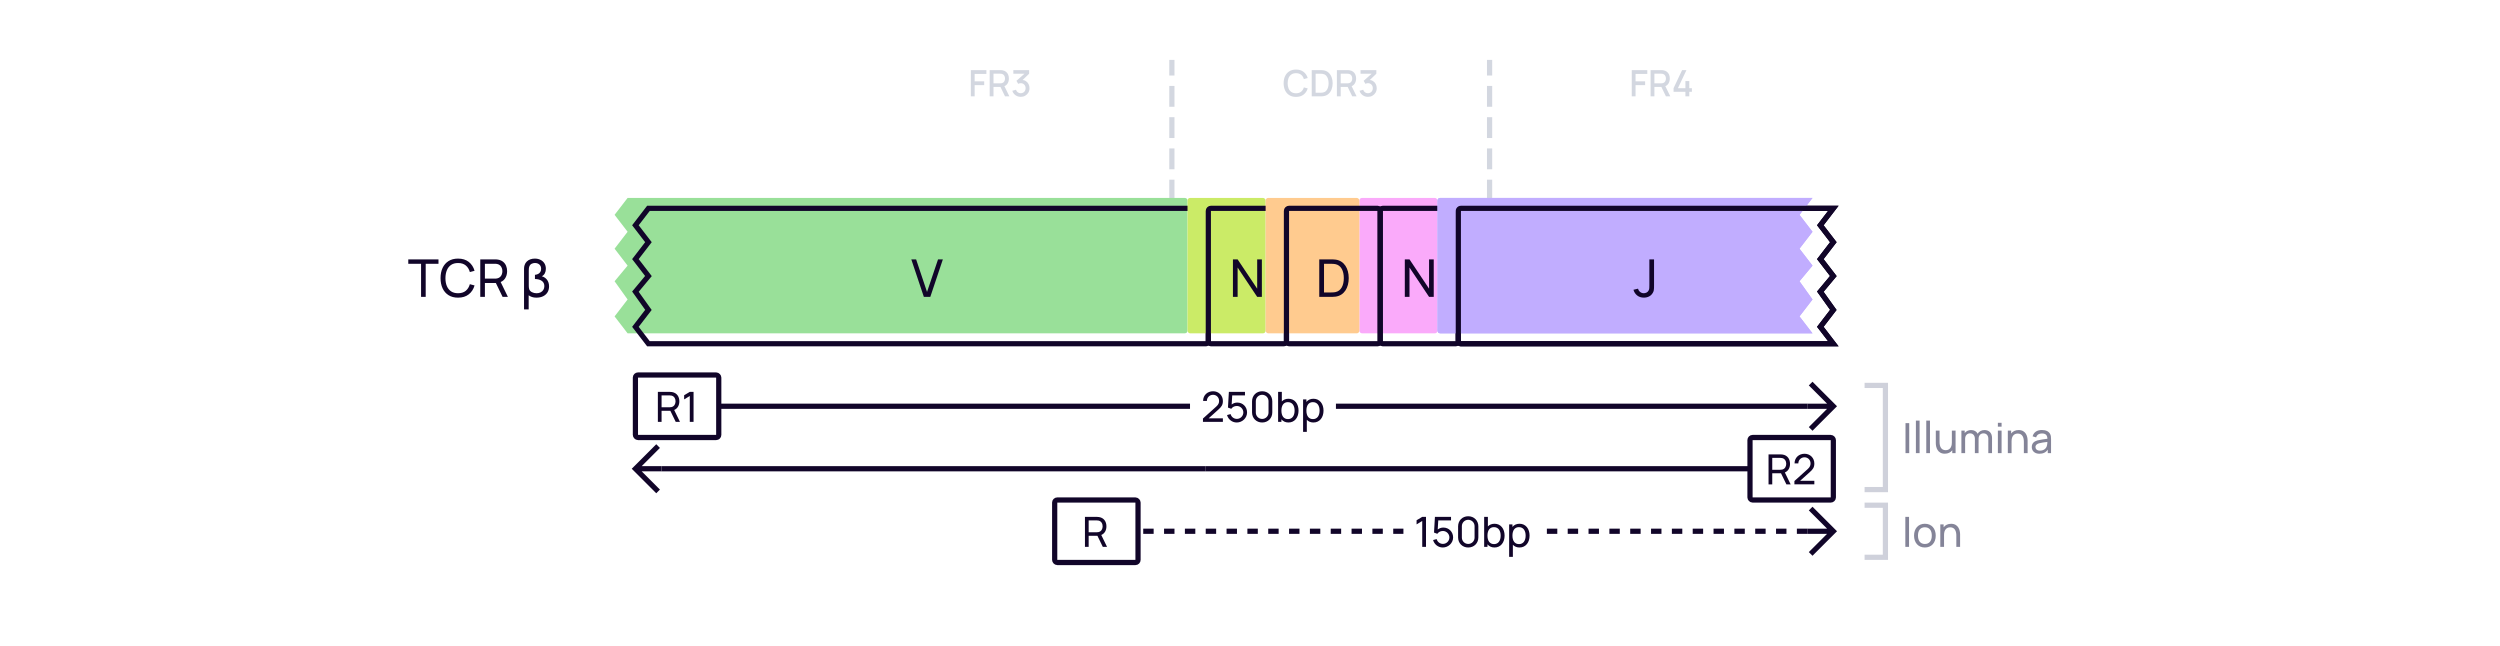 <svg width="960" height="248" viewBox="0 0 960 248" fill="none" xmlns="http://www.w3.org/2000/svg">
<rect width="960" height="248" fill="white"/>
<path d="M372.805 37V26.92H378.776V28.383H374.268V31.225H377.936V32.695H374.268V37H372.805ZM380.038 37V26.92H384.112C384.21 26.92 384.331 26.925 384.476 26.934C384.62 26.939 384.758 26.953 384.889 26.976C385.449 27.065 385.915 27.256 386.289 27.55C386.667 27.844 386.949 28.215 387.136 28.663C387.322 29.111 387.416 29.606 387.416 30.147C387.416 30.95 387.21 31.643 386.8 32.226C386.389 32.805 385.773 33.166 384.952 33.311L384.357 33.381H381.501V37H380.038ZM385.932 37L383.944 32.898L385.421 32.52L387.605 37H385.932ZM381.501 31.995H384.056C384.149 31.995 384.252 31.99 384.364 31.981C384.48 31.972 384.59 31.955 384.693 31.932C384.991 31.862 385.232 31.734 385.414 31.547C385.596 31.356 385.726 31.136 385.806 30.889C385.885 30.642 385.925 30.394 385.925 30.147C385.925 29.9 385.885 29.655 385.806 29.412C385.726 29.165 385.596 28.948 385.414 28.761C385.232 28.57 384.991 28.439 384.693 28.369C384.59 28.341 384.48 28.322 384.364 28.313C384.252 28.304 384.149 28.299 384.056 28.299H381.501V31.995ZM391.964 37.189C391.465 37.189 390.996 37.096 390.557 36.909C390.118 36.718 389.738 36.447 389.416 36.097C389.099 35.747 388.868 35.334 388.723 34.858L390.137 34.466C390.272 34.9 390.508 35.234 390.844 35.467C391.18 35.696 391.553 35.808 391.964 35.803C392.333 35.798 392.657 35.712 392.937 35.544C393.217 35.376 393.436 35.15 393.595 34.865C393.754 34.576 393.833 34.244 393.833 33.871C393.833 33.311 393.658 32.849 393.308 32.485C392.963 32.121 392.51 31.939 391.95 31.939C391.791 31.939 391.628 31.962 391.46 32.009C391.297 32.056 391.143 32.116 390.998 32.191L390.312 31.036L393.868 27.893L394.022 28.313H389.122V26.92H395.184V28.313L392.23 31.155L392.216 30.679C392.851 30.679 393.401 30.821 393.868 31.106C394.335 31.386 394.694 31.769 394.946 32.254C395.203 32.735 395.331 33.274 395.331 33.871C395.331 34.515 395.179 35.087 394.876 35.586C394.577 36.085 394.174 36.477 393.665 36.762C393.161 37.047 392.594 37.189 391.964 37.189Z" fill="#D3D7E0"/>
<path d="M497.682 37.21C496.674 37.21 495.815 36.991 495.106 36.552C494.397 36.109 493.853 35.493 493.475 34.704C493.102 33.915 492.915 33.001 492.915 31.96C492.915 30.919 493.102 30.005 493.475 29.216C493.853 28.427 494.397 27.814 495.106 27.375C495.815 26.932 496.674 26.71 497.682 26.71C498.844 26.71 499.805 27.004 500.566 27.592C501.331 28.18 501.863 28.971 502.162 29.965L500.678 30.364C500.482 29.659 500.132 29.106 499.628 28.705C499.129 28.304 498.48 28.103 497.682 28.103C496.968 28.103 496.373 28.264 495.897 28.586C495.421 28.908 495.062 29.358 494.819 29.937C494.581 30.516 494.462 31.19 494.462 31.96C494.457 32.73 494.574 33.404 494.812 33.983C495.055 34.562 495.414 35.012 495.89 35.334C496.371 35.656 496.968 35.817 497.682 35.817C498.48 35.817 499.129 35.616 499.628 35.215C500.132 34.809 500.482 34.256 500.678 33.556L502.162 33.955C501.863 34.949 501.331 35.74 500.566 36.328C499.805 36.916 498.844 37.21 497.682 37.21ZM503.702 37V26.92H506.859C506.952 26.92 507.125 26.922 507.377 26.927C507.633 26.932 507.878 26.95 508.112 26.983C508.9 27.081 509.563 27.363 510.1 27.83C510.641 28.297 511.049 28.889 511.325 29.608C511.6 30.322 511.738 31.106 511.738 31.96C511.738 32.819 511.6 33.607 511.325 34.326C511.049 35.04 510.641 35.63 510.1 36.097C509.563 36.559 508.9 36.839 508.112 36.937C507.878 36.97 507.633 36.988 507.377 36.993C507.125 36.998 506.952 37 506.859 37H503.702ZM505.2 35.607H506.859C507.017 35.607 507.206 35.602 507.426 35.593C507.645 35.584 507.839 35.565 508.007 35.537C508.52 35.439 508.935 35.217 509.253 34.872C509.575 34.522 509.81 34.093 509.96 33.584C510.109 33.075 510.184 32.534 510.184 31.96C510.184 31.367 510.107 30.819 509.953 30.315C509.799 29.806 509.561 29.382 509.239 29.041C508.921 28.696 508.511 28.476 508.007 28.383C507.839 28.35 507.643 28.332 507.419 28.327C507.199 28.318 507.013 28.313 506.859 28.313H505.2V35.607ZM513.368 37V26.92H517.442C517.54 26.92 517.661 26.925 517.806 26.934C517.95 26.939 518.088 26.953 518.219 26.976C518.779 27.065 519.245 27.256 519.619 27.55C519.997 27.844 520.279 28.215 520.466 28.663C520.652 29.111 520.746 29.606 520.746 30.147C520.746 30.95 520.54 31.643 520.13 32.226C519.719 32.805 519.103 33.166 518.282 33.311L517.687 33.381H514.831V37H513.368ZM519.262 37L517.274 32.898L518.751 32.52L520.935 37H519.262ZM514.831 31.995H517.386C517.479 31.995 517.582 31.99 517.694 31.981C517.81 31.972 517.92 31.955 518.023 31.932C518.321 31.862 518.562 31.734 518.744 31.547C518.926 31.356 519.056 31.136 519.136 30.889C519.215 30.642 519.255 30.394 519.255 30.147C519.255 29.9 519.215 29.655 519.136 29.412C519.056 29.165 518.926 28.948 518.744 28.761C518.562 28.57 518.321 28.439 518.023 28.369C517.92 28.341 517.81 28.322 517.694 28.313C517.582 28.304 517.479 28.299 517.386 28.299H514.831V31.995ZM525.294 37.189C524.795 37.189 524.326 37.096 523.887 36.909C523.448 36.718 523.068 36.447 522.746 36.097C522.429 35.747 522.198 35.334 522.053 34.858L523.467 34.466C523.602 34.9 523.838 35.234 524.174 35.467C524.51 35.696 524.883 35.808 525.294 35.803C525.663 35.798 525.987 35.712 526.267 35.544C526.547 35.376 526.766 35.15 526.925 34.865C527.084 34.576 527.163 34.244 527.163 33.871C527.163 33.311 526.988 32.849 526.638 32.485C526.293 32.121 525.84 31.939 525.28 31.939C525.121 31.939 524.958 31.962 524.79 32.009C524.627 32.056 524.473 32.116 524.328 32.191L523.642 31.036L527.198 27.893L527.352 28.313H522.452V26.92H528.514V28.313L525.56 31.155L525.546 30.679C526.181 30.679 526.731 30.821 527.198 31.106C527.665 31.386 528.024 31.769 528.276 32.254C528.533 32.735 528.661 33.274 528.661 33.871C528.661 34.515 528.509 35.087 528.206 35.586C527.907 36.085 527.504 36.477 526.995 36.762C526.491 37.047 525.924 37.189 525.294 37.189Z" fill="#D3D7E0"/>
<path d="M161.688 114V101.29H156.778V99.6H168.378V101.29H163.468V114H161.688ZM175.89 114.3C174.457 114.3 173.24 113.983 172.24 113.35C171.24 112.717 170.477 111.837 169.95 110.71C169.43 109.583 169.17 108.28 169.17 106.8C169.17 105.32 169.43 104.017 169.95 102.89C170.477 101.763 171.24 100.883 172.24 100.25C173.24 99.617 174.457 99.3 175.89 99.3C177.557 99.3 178.927 99.723 180 100.57C181.08 101.417 181.824 102.557 182.23 103.99L180.42 104.47C180.127 103.397 179.604 102.55 178.85 101.93C178.097 101.31 177.11 101 175.89 101C174.817 101 173.924 101.243 173.21 101.73C172.497 102.217 171.96 102.897 171.6 103.77C171.24 104.637 171.057 105.647 171.05 106.8C171.044 107.947 171.22 108.957 171.58 109.83C171.94 110.697 172.48 111.377 173.2 111.87C173.92 112.357 174.817 112.6 175.89 112.6C177.11 112.6 178.097 112.29 178.85 111.67C179.604 111.043 180.127 110.197 180.42 109.13L182.23 109.61C181.824 111.037 181.08 112.177 180 113.03C178.927 113.877 177.557 114.3 175.89 114.3ZM184.423 114V99.6H190.113C190.253 99.6 190.42 99.607 190.613 99.62C190.807 99.627 190.993 99.647 191.173 99.68C191.953 99.8 192.607 100.067 193.133 100.48C193.667 100.893 194.067 101.417 194.333 102.05C194.6 102.677 194.733 103.373 194.733 104.14C194.733 105.253 194.443 106.22 193.863 107.04C193.283 107.853 192.433 108.363 191.313 108.57L190.633 108.68H186.203V114H184.423ZM192.993 114L190.153 108.14L191.913 107.6L195.033 114H192.993ZM186.203 106.99H190.053C190.18 106.99 190.323 106.983 190.483 106.97C190.65 106.957 190.807 106.933 190.953 106.9C191.413 106.793 191.787 106.6 192.073 106.32C192.367 106.033 192.58 105.7 192.713 105.32C192.847 104.933 192.913 104.54 192.913 104.14C192.913 103.74 192.847 103.35 192.713 102.97C192.58 102.583 192.367 102.247 192.073 101.96C191.787 101.673 191.413 101.48 190.953 101.38C190.807 101.34 190.65 101.317 190.483 101.31C190.323 101.297 190.18 101.29 190.053 101.29H186.203V106.99ZM201.23 118.8V103.2C201.23 102.953 201.247 102.71 201.28 102.47C201.32 102.23 201.377 102 201.45 101.78C201.63 101.24 201.91 100.787 202.29 100.42C202.67 100.047 203.123 99.767 203.65 99.58C204.177 99.393 204.75 99.3 205.37 99.3C206.203 99.3 206.937 99.463 207.57 99.79C208.21 100.11 208.71 100.563 209.07 101.15C209.43 101.737 209.61 102.427 209.61 103.22C209.61 103.86 209.48 104.433 209.22 104.94C208.967 105.447 208.577 105.83 208.05 106.09C208.403 106.177 208.743 106.323 209.07 106.53C209.403 106.737 209.703 107 209.97 107.32C210.237 107.64 210.447 108.02 210.6 108.46C210.76 108.9 210.84 109.397 210.84 109.95C210.84 110.823 210.643 111.587 210.25 112.24C209.857 112.887 209.293 113.393 208.56 113.76C207.833 114.12 206.96 114.3 205.94 114.3C205.327 114.3 204.773 114.217 204.28 114.05C203.793 113.89 203.37 113.67 203.01 113.39V118.8H201.23ZM206.02 112.61C206.613 112.61 207.137 112.497 207.59 112.27C208.043 112.037 208.397 111.717 208.65 111.31C208.903 110.897 209.03 110.417 209.03 109.87C209.03 108.983 208.703 108.313 208.05 107.86C207.397 107.4 206.52 107.16 205.42 107.14V105.54C205.88 105.493 206.287 105.38 206.64 105.2C207 105.02 207.28 104.767 207.48 104.44C207.687 104.113 207.79 103.713 207.79 103.24C207.79 102.527 207.567 101.973 207.12 101.58C206.673 101.187 206.103 100.99 205.41 100.99C204.97 100.99 204.55 101.09 204.15 101.29C203.757 101.483 203.467 101.813 203.28 102.28C203.18 102.54 203.117 102.817 203.09 103.11C203.063 103.397 203.05 103.647 203.05 103.86V109.71C203.05 109.903 203.06 110.123 203.08 110.37C203.107 110.61 203.147 110.823 203.2 111.01C203.367 111.523 203.723 111.92 204.27 112.2C204.817 112.473 205.4 112.61 206.02 112.61Z" fill="#110529"/>
<path d="M450 112V24" stroke="#D3D7E0" stroke-width="2" stroke-linecap="square" stroke-dasharray="6 6"/>
<path d="M363.258 112L358.438 97.6H360.288L364.478 110.11L368.708 97.6H370.558L365.738 112H363.258Z" fill="#110529"/>
<path d="M572 112V24" stroke="#D3D7E0" stroke-width="2" stroke-linecap="square" stroke-dasharray="6 6"/>
<g filter="url(#filter0_i_6946_5167)">
<path fill-rule="evenodd" clip-rule="evenodd" d="M257.6 80H249L244 86.5L249 93L244 99.5L249 106L244 112L249 119L244 125.5L249 132H257.6H258H462.4C462.96 132 463.24 132 463.454 131.891C463.642 131.795 463.795 131.642 463.891 131.454C464 131.24 464 130.96 464 130.4V125.5V119V112V106V99.5V93V86.5V81.6C464 81.04 464 80.76 463.891 80.546C463.795 80.358 463.642 80.205 463.454 80.109C463.24 80 462.96 80 462.4 80H258H257.6Z" fill="#99E099"/>
</g>
<path d="M249 80V79H248.508L248.207 79.39L249 80ZM244 86.5L243.207 85.89L242.738 86.5L243.207 87.11L244 86.5ZM249 93L249.793 93.61L250.262 93L249.793 92.39L249 93ZM244 99.5L243.207 98.89L242.738 99.5L243.207 100.11L244 99.5ZM249 106L249.768 106.64L250.281 106.025L249.793 105.39L249 106ZM244 112L243.232 111.36L242.737 111.953L243.186 112.581L244 112ZM249 119L249.793 119.61L250.245 119.022L249.814 118.419L249 119ZM244 125.5L243.207 124.89L242.738 125.5L243.207 126.11L244 125.5ZM249 132L248.207 132.61L248.508 133H249V132ZM463.454 131.891L463.908 132.782L463.908 132.782L463.454 131.891ZM463.891 131.454L463 131L463.891 131.454ZM463.891 80.546L463 81V81L463.891 80.546ZM463.454 80.109L463.908 79.218V79.218L463.454 80.109ZM249 81H257.6V79H249V81ZM244.793 87.11L249.793 80.61L248.207 79.39L243.207 85.89L244.793 87.11ZM249.793 92.39L244.793 85.89L243.207 87.11L248.207 93.61L249.793 92.39ZM244.793 100.11L249.793 93.61L248.207 92.39L243.207 98.89L244.793 100.11ZM249.793 105.39L244.793 98.89L243.207 100.11L248.207 106.61L249.793 105.39ZM244.768 112.64L249.768 106.64L248.232 105.36L243.232 111.36L244.768 112.64ZM249.814 118.419L244.814 111.419L243.186 112.581L248.186 119.581L249.814 118.419ZM244.793 126.11L249.793 119.61L248.207 118.39L243.207 124.89L244.793 126.11ZM249.793 131.39L244.793 124.89L243.207 126.11L248.207 132.61L249.793 131.39ZM257.6 131H249V133H257.6V131ZM257.6 133H258V131H257.6V133ZM258 133H462.4V131H258V133ZM462.4 133C462.664 133 462.921 133.001 463.138 132.983C463.367 132.964 463.637 132.92 463.908 132.782L463 131C463.058 130.971 463.08 130.981 462.975 130.99C462.859 130.999 462.697 131 462.4 131V133ZM463.908 132.782C464.284 132.59 464.59 132.284 464.782 131.908L463 131L463 131L463.908 132.782ZM464.782 131.908C464.92 131.637 464.964 131.367 464.983 131.138C465.001 130.921 465 130.664 465 130.4H463C463 130.697 462.999 130.859 462.99 130.975C462.981 131.08 462.971 131.058 463 131L464.782 131.908ZM465 130.4V125.5H463V130.4H465ZM465 125.5V119H463V125.5H465ZM465 119V112H463V119H465ZM465 112V106H463V112H465ZM465 106V99.5H463V106H465ZM465 99.5V93H463V99.5H465ZM465 93V86.5H463V93H465ZM465 86.5V81.6H463V86.5H465ZM465 81.6C465 81.337 465.001 81.079 464.983 80.862C464.964 80.633 464.92 80.363 464.782 80.092L463 81C462.971 80.942 462.981 80.92 462.99 81.025C462.999 81.141 463 81.303 463 81.6H465ZM464.782 80.092C464.59 79.716 464.284 79.41 463.908 79.218L463 81V81L464.782 80.092ZM463.908 79.218C463.637 79.08 463.367 79.036 463.138 79.017C462.921 78.999 462.664 79 462.4 79V81C462.697 81 462.859 81.001 462.975 81.01C463.08 81.019 463.058 81.029 463 81L463.908 79.218ZM462.4 79H258V81H462.4V79ZM258 79H257.6V81H258V79Z" fill="#110529"/>
<path d="M354.758 114L349.938 99.6H351.788L355.978 112.11L360.208 99.6H362.058L357.238 114H354.758Z" fill="#110529"/>
<g filter="url(#filter1_i_6946_5167)">
<rect x="464" y="80" width="30" height="52" rx="1" fill="#CBEB67"/>
</g>
<rect x="464" y="80" width="30" height="52" rx="1" stroke="#110529" stroke-width="2" stroke-linecap="round"/>
<g filter="url(#filter2_i_6946_5167)">
<rect x="530" y="80" width="30" height="52" rx="1" fill="#FAAAFA"/>
</g>
<rect x="530" y="80" width="30" height="52" rx="1" stroke="#110529" stroke-width="2" stroke-linecap="round"/>
<g filter="url(#filter3_i_6946_5167)">
<rect x="494" y="80" width="36" height="52" rx="1" fill="#FFCB8F"/>
</g>
<rect x="494" y="80" width="36" height="52" rx="1" stroke="#110529" stroke-width="2" stroke-linecap="round"/>
<path d="M473.447 114V99.6H475.247L482.757 110.85V99.6H484.557V114H482.757L475.247 102.74V114H473.447Z" fill="#110529"/>
<path d="M539.447 114V99.6H541.247L548.757 110.85V99.6H550.557V114H548.757L541.247 102.74V114H539.447Z" fill="#110529"/>
<path d="M506.593 114V99.6H511.033C511.313 99.6 512.173 99.6 512.853 99.69C516.183 100.13 517.913 103.13 517.913 106.8C517.913 110.48 516.183 113.47 512.853 113.91C512.183 114 511.303 114 511.033 114H506.593ZM508.423 112.3H511.033C511.533 112.3 512.233 112.28 512.703 112.19C515.063 111.76 516.023 109.47 516.023 106.8C516.023 104.08 515.033 101.83 512.703 101.41C512.233 101.32 511.513 101.3 511.033 101.3H508.423V112.3Z" fill="#110529"/>
<g filter="url(#filter4_i_6946_5167)">
<path fill-rule="evenodd" clip-rule="evenodd" d="M697.4 132H704L699 125.5L704 119L699 112L704 106L699 99.5L704 93L699 86.5L704 80H697.4H690H561.6C561.04 80 560.76 80 560.546 80.109C560.358 80.205 560.205 80.358 560.109 80.546C560 80.76 560 81.04 560 81.6V130.4C560 130.96 560 131.24 560.109 131.454C560.205 131.642 560.358 131.795 560.546 131.891C560.76 132 561.04 132 561.6 132H690H697.4Z" fill="#C1ADFF"/>
</g>
<path d="M704 132V133H706.031L704.793 131.39L704 132ZM699 125.5L698.207 124.89L697.738 125.5L698.207 126.11L699 125.5ZM704 119L704.793 119.61L705.245 119.022L704.814 118.419L704 119ZM699 112L698.232 111.36L697.737 111.953L698.186 112.581L699 112ZM704 106L704.768 106.64L705.281 106.025L704.793 105.39L704 106ZM699 99.5L698.207 98.89L697.738 99.5L698.207 100.11L699 99.5ZM704 93L704.793 93.61L705.262 93L704.793 92.39L704 93ZM699 86.5L698.207 85.89L697.738 86.5L698.207 87.11L699 86.5ZM704 80L704.793 80.61L706.031 79H704V80ZM560.546 80.109L560.092 79.218L560.092 79.218L560.546 80.109ZM560.109 80.546L561 81L561 81L560.109 80.546ZM560.109 131.454L559.218 131.908H559.218L560.109 131.454ZM560.546 131.891L560.092 132.782L560.092 132.782L560.546 131.891ZM697.4 133H704V131H697.4V133ZM704.793 131.39L699.793 124.89L698.207 126.11L703.207 132.61L704.793 131.39ZM699.793 126.11L704.793 119.61L703.207 118.39L698.207 124.89L699.793 126.11ZM704.814 118.419L699.814 111.419L698.186 112.581L703.186 119.581L704.814 118.419ZM699.768 112.64L704.768 106.64L703.232 105.36L698.232 111.36L699.768 112.64ZM704.793 105.39L699.793 98.89L698.207 100.11L703.207 106.61L704.793 105.39ZM699.793 100.11L704.793 93.61L703.207 92.39L698.207 98.89L699.793 100.11ZM704.793 92.39L699.793 85.89L698.207 87.11L703.207 93.61L704.793 92.39ZM699.793 87.11L704.793 80.61L703.207 79.39L698.207 85.89L699.793 87.11ZM704 79H697.4V81H704V79ZM697.4 79H690V81H697.4V79ZM690 79H561.6V81H690V79ZM561.6 79C561.336 79 561.079 78.999 560.862 79.017C560.633 79.036 560.363 79.08 560.092 79.218L561 81C560.942 81.029 560.92 81.019 561.025 81.01C561.141 81.001 561.303 81 561.6 81V79ZM560.092 79.218C559.716 79.41 559.41 79.716 559.218 80.092L561 81L560.092 79.218ZM559.218 80.092C559.08 80.363 559.036 80.633 559.017 80.862C558.999 81.079 559 81.337 559 81.6H561C561 81.303 561.001 81.141 561.01 81.025C561.019 80.92 561.029 80.942 561 81L559.218 80.092ZM559 81.6V130.4H561V81.6H559ZM559 130.4C559 130.664 558.999 130.921 559.017 131.138C559.036 131.367 559.08 131.637 559.218 131.908L561 131C561.029 131.058 561.019 131.08 561.01 130.975C561.001 130.859 561 130.697 561 130.4H559ZM559.218 131.908C559.41 132.284 559.716 132.59 560.092 132.782L561 131L561 131L559.218 131.908ZM560.092 132.782C560.363 132.92 560.633 132.964 560.862 132.983C561.079 133.001 561.336 133 561.6 133V131C561.303 131 561.141 130.999 561.025 130.99C560.92 130.981 560.942 130.971 561 131L560.092 132.782ZM561.6 133H690V131H561.6V133ZM690 133H697.4V131H690V133Z" fill="#110529"/>
<g filter="url(#filter5_i_6946_5167)">
<path fill-rule="evenodd" clip-rule="evenodd" d="M697.4 132H704L699 125.5L704 119L699 112L704 106L699 99.5L704 93L699 86.5L704 80H697.4H690H561.6C561.04 80 560.76 80 560.546 80.109C560.358 80.205 560.205 80.358 560.109 80.546C560 80.76 560 81.04 560 81.6V130.4C560 130.96 560 131.24 560.109 131.454C560.205 131.642 560.358 131.795 560.546 131.891C560.76 132 561.04 132 561.6 132H690H697.4Z" fill="#C1ADFF"/>
</g>
<path d="M704 132V133H706.031L704.793 131.39L704 132ZM699 125.5L698.207 124.89L697.738 125.5L698.207 126.11L699 125.5ZM704 119L704.793 119.61L705.245 119.022L704.814 118.419L704 119ZM699 112L698.232 111.36L697.737 111.953L698.186 112.581L699 112ZM704 106L704.768 106.64L705.281 106.025L704.793 105.39L704 106ZM699 99.5L698.207 98.89L697.738 99.5L698.207 100.11L699 99.5ZM704 93L704.793 93.61L705.262 93L704.793 92.39L704 93ZM699 86.5L698.207 85.89L697.738 86.5L698.207 87.11L699 86.5ZM704 80L704.793 80.61L706.031 79H704V80ZM560.546 80.109L560.092 79.218L560.092 79.218L560.546 80.109ZM560.109 80.546L561 81L561 81L560.109 80.546ZM560.109 131.454L559.218 131.908H559.218L560.109 131.454ZM560.546 131.891L560.092 132.782L560.092 132.782L560.546 131.891ZM697.4 133H704V131H697.4V133ZM704.793 131.39L699.793 124.89L698.207 126.11L703.207 132.61L704.793 131.39ZM699.793 126.11L704.793 119.61L703.207 118.39L698.207 124.89L699.793 126.11ZM704.814 118.419L699.814 111.419L698.186 112.581L703.186 119.581L704.814 118.419ZM699.768 112.64L704.768 106.64L703.232 105.36L698.232 111.36L699.768 112.64ZM704.793 105.39L699.793 98.89L698.207 100.11L703.207 106.61L704.793 105.39ZM699.793 100.11L704.793 93.61L703.207 92.39L698.207 98.89L699.793 100.11ZM704.793 92.39L699.793 85.89L698.207 87.11L703.207 93.61L704.793 92.39ZM699.793 87.11L704.793 80.61L703.207 79.39L698.207 85.89L699.793 87.11ZM704 79H697.4V81H704V79ZM697.4 79H690V81H697.4V79ZM690 79H561.6V81H690V79ZM561.6 79C561.336 79 561.079 78.999 560.862 79.017C560.633 79.036 560.363 79.08 560.092 79.218L561 81C560.942 81.029 560.92 81.019 561.025 81.01C561.141 81.001 561.303 81 561.6 81V79ZM560.092 79.218C559.716 79.41 559.41 79.716 559.218 80.092L561 81L560.092 79.218ZM559.218 80.092C559.08 80.363 559.036 80.633 559.017 80.862C558.999 81.079 559 81.337 559 81.6H561C561 81.303 561.001 81.141 561.01 81.025C561.019 80.92 561.029 80.942 561 81L559.218 80.092ZM559 81.6V130.4H561V81.6H559ZM559 130.4C559 130.664 558.999 130.921 559.017 131.138C559.036 131.367 559.08 131.637 559.218 131.908L561 131C561.029 131.058 561.019 131.08 561.01 130.975C561.001 130.859 561 130.697 561 130.4H559ZM559.218 131.908C559.41 132.284 559.716 132.59 560.092 132.782L561 131L561 131L559.218 131.908ZM560.092 132.782C560.363 132.92 560.633 132.964 560.862 132.983C561.079 133.001 561.336 133 561.6 133V131C561.303 131 561.141 130.999 561.025 130.99C560.92 130.981 560.942 130.971 561 131L560.092 132.782ZM561.6 133H690V131H561.6V133ZM690 133H697.4V131H690V133Z" fill="#110529"/>
<path d="M631.244 114.29C630.237 114.29 629.384 114.017 628.684 113.47C627.984 112.923 627.504 112.19 627.244 111.27L629.014 110.85C629.121 111.337 629.377 111.75 629.784 112.09C630.197 112.43 630.671 112.6 631.204 112.6C631.551 112.6 631.904 112.517 632.264 112.35C632.624 112.177 632.901 111.897 633.094 111.51C633.227 111.243 633.304 110.95 633.324 110.63C633.344 110.303 633.354 109.92 633.354 109.48V99.6H635.154V109.48C635.154 109.893 635.151 110.263 635.144 110.59C635.144 110.917 635.111 111.23 635.044 111.53C634.984 111.823 634.864 112.123 634.684 112.43C634.324 113.063 633.841 113.533 633.234 113.84C632.634 114.14 631.971 114.29 631.244 114.29Z" fill="#110529"/>
<path d="M626.593 37V26.92H632.564V28.383H628.056V31.225H631.724V32.695H628.056V37H626.593ZM633.826 37V26.92H637.9C637.998 26.92 638.119 26.925 638.264 26.934C638.408 26.939 638.546 26.953 638.677 26.976C639.237 27.065 639.703 27.256 640.077 27.55C640.455 27.844 640.737 28.215 640.924 28.663C641.11 29.111 641.204 29.606 641.204 30.147C641.204 30.95 640.998 31.643 640.588 32.226C640.177 32.805 639.561 33.166 638.74 33.311L638.145 33.381H635.289V37H633.826ZM639.72 37L637.732 32.898L639.209 32.52L641.393 37H639.72ZM635.289 31.995H637.844C637.937 31.995 638.04 31.99 638.152 31.981C638.268 31.972 638.378 31.955 638.481 31.932C638.779 31.862 639.02 31.734 639.202 31.547C639.384 31.356 639.514 31.136 639.594 30.889C639.673 30.642 639.713 30.394 639.713 30.147C639.713 29.9 639.673 29.655 639.594 29.412C639.514 29.165 639.384 28.948 639.202 28.761C639.02 28.57 638.779 28.439 638.481 28.369C638.378 28.341 638.268 28.322 638.152 28.313C638.04 28.304 637.937 28.299 637.844 28.299H635.289V31.995ZM647.201 37V35.243H642.651V33.857L645.927 26.92H647.6L644.324 33.857H647.201V31.127H648.685V33.857H649.686V35.243H648.685V37H647.201Z" fill="#D3D7E0"/>
<path d="M244 180L243.293 180.707L242.586 180L243.293 179.293L244 180ZM251.293 171.293L252 170.586L253.414 172L252.707 172.707L251.293 171.293ZM252.707 187.293L253.414 188L252 189.414L251.293 188.707L252.707 187.293ZM254 181L244 181L244 179L254 179L254 181ZM243.293 179.293L251.293 171.293L252.707 172.707L244.707 180.707L243.293 179.293ZM244.707 179.293L252.707 187.293L251.293 188.707L243.293 180.707L244.707 179.293Z" fill="#110529"/>
<path d="M463 180H254" stroke="#110529" stroke-width="2"/>
<path d="M672 180H463" stroke="#110529" stroke-width="2"/>
<rect x="672" y="168" width="32" height="24" rx="1" fill="white"/>
<path d="M679.12 186V174.48H683.672C683.896 174.48 684.224 174.496 684.52 174.544C686.384 174.832 687.368 176.28 687.368 178.112C687.368 179.632 686.688 180.888 685.384 181.432L687.608 186H685.976L683.912 181.744H680.544V186H679.12ZM680.544 180.392H683.624C683.824 180.392 684.104 180.376 684.344 180.32C685.448 180.072 685.912 179.072 685.912 178.112C685.912 177.152 685.448 176.152 684.344 175.904C684.104 175.848 683.824 175.832 683.624 175.832H680.544V180.392ZM689.05 185.992L689.058 184.712L694.17 180.112C695.018 179.352 695.25 178.688 695.25 177.96C695.25 176.632 694.258 175.6 692.93 175.6C691.554 175.6 690.546 176.696 690.562 177.952H689.106C689.106 175.784 690.738 174.24 692.954 174.24C695.09 174.24 696.706 175.856 696.706 177.976C696.706 179.488 696.138 180.248 694.954 181.296L691.242 184.632H696.706V185.992H689.05Z" fill="#110529"/>
<rect x="672" y="168" width="32" height="24" rx="1" stroke="#110529" stroke-width="2"/>
<rect x="244" y="144" width="32" height="24" rx="1" fill="white"/>
<path d="M252.62 162V150.48H257.172C257.396 150.48 257.724 150.496 258.02 150.544C259.884 150.832 260.868 152.28 260.868 154.112C260.868 155.632 260.188 156.888 258.884 157.432L261.108 162H259.476L257.412 157.744H254.044V162H252.62ZM254.044 156.392H257.124C257.324 156.392 257.604 156.376 257.844 156.32C258.948 156.072 259.412 155.072 259.412 154.112C259.412 153.152 258.948 152.152 257.844 151.904C257.604 151.848 257.324 151.832 257.124 151.832H254.044V156.392ZM264.878 162V152.056L262.71 153.368V151.776L264.878 150.48H266.326V162H264.878Z" fill="#110529"/>
<rect x="244" y="144" width="32" height="24" rx="1" stroke="#110529" stroke-width="2"/>
<path d="M457 156H276" stroke="#110529" stroke-width="2"/>
<rect width="56" height="20" transform="translate(457 146)" fill="white"/>
<path d="M461.933 161.992L461.941 160.712L467.053 156.112C467.901 155.352 468.133 154.688 468.133 153.96C468.133 152.632 467.141 151.6 465.813 151.6C464.437 151.6 463.429 152.696 463.445 153.952H461.989C461.989 151.784 463.621 150.24 465.837 150.24C467.973 150.24 469.589 151.856 469.589 153.976C469.589 155.488 469.021 156.248 467.837 157.296L464.125 160.632H469.589V161.992H461.933ZM474.911 162.24C473.127 162.24 471.647 161.056 471.183 159.376L472.551 159.008C472.839 160.144 473.879 160.856 474.951 160.856C476.351 160.856 477.439 159.728 477.439 158.376C477.439 156.984 476.295 155.896 474.951 155.896C473.935 155.896 473.215 156.384 472.799 156.984L471.535 156.504L471.887 150.48H478.071V151.832H473.167L472.959 155.328C473.559 154.848 474.335 154.584 475.111 154.584C477.247 154.584 478.871 156.232 478.871 158.376C478.871 160.504 477.055 162.24 474.911 162.24ZM484.672 162.24C482.432 162.24 480.784 160.592 480.784 158.352V154.128C480.784 151.888 482.432 150.24 484.672 150.24C486.912 150.24 488.56 151.888 488.56 154.128V158.352C488.56 160.592 486.912 162.24 484.672 162.24ZM482.232 158.432C482.232 159.784 483.32 160.872 484.672 160.872C486.024 160.872 487.112 159.784 487.112 158.432V154.04C487.112 152.688 486.024 151.6 484.672 151.6C483.32 151.6 482.232 152.688 482.232 154.04V158.432ZM494.768 162.24C493.6 162.24 492.696 161.784 492.064 161.024V162H490.792V150.48H492.224V154.144C492.84 153.496 493.696 153.12 494.776 153.12C497.176 153.12 498.64 155.08 498.64 157.672C498.64 160.264 497.184 162.24 494.768 162.24ZM492.064 157.672C492.064 159.568 492.848 160.936 494.592 160.936C496.296 160.936 497.128 159.512 497.128 157.672C497.128 155.848 496.312 154.424 494.552 154.424C492.864 154.424 492.064 155.76 492.064 157.672ZM504.361 162.24C503.289 162.24 502.433 161.856 501.817 161.2V165.84H500.385V153.36H501.657V154.328C502.289 153.568 503.193 153.12 504.369 153.12C506.769 153.12 508.233 155.08 508.233 157.672C508.233 160.264 506.777 162.24 504.361 162.24ZM501.657 157.672C501.657 159.568 502.441 160.936 504.185 160.936C505.889 160.936 506.721 159.512 506.721 157.672C506.721 155.848 505.905 154.424 504.145 154.424C502.457 154.424 501.657 155.76 501.657 157.672Z" fill="#110529"/>
<path d="M694 156H513" stroke="#110529" stroke-width="2"/>
<path d="M704 156L704.707 155.293L705.414 156L704.707 156.707L704 156ZM696.707 164.707L696 165.414L694.586 164L695.293 163.293L696.707 164.707ZM695.293 148.707L694.586 148L696 146.586L696.707 147.293L695.293 148.707ZM694 155L704 155L704 157L694 157L694 155ZM704.707 156.707L696.707 164.707L695.293 163.293L703.293 155.293L704.707 156.707ZM703.293 156.707L695.293 148.707L696.707 147.293L704.707 155.293L703.293 156.707Z" fill="#110529"/>
<rect x="405" y="192" width="32" height="24" rx="1" fill="white"/>
<path d="M416.62 210V198.48H421.172C421.396 198.48 421.724 198.496 422.02 198.544C423.884 198.832 424.868 200.28 424.868 202.112C424.868 203.632 424.188 204.888 422.884 205.432L425.108 210H423.476L421.412 205.744H418.044V210H416.62ZM418.044 204.392H421.124C421.324 204.392 421.604 204.376 421.844 204.32C422.948 204.072 423.412 203.072 423.412 202.112C423.412 201.152 422.948 200.152 421.844 199.904C421.604 199.848 421.324 199.832 421.124 199.832H418.044V204.392Z" fill="#110529"/>
<rect x="405" y="192" width="32" height="24" rx="1" stroke="#110529" stroke-width="2"/>
<path d="M539 204H437" stroke="#110529" stroke-width="2" stroke-dasharray="4 4"/>
<rect width="53" height="20" transform="translate(539 194)" fill="white"/>
<path d="M546.136 210V200.056L543.968 201.368V199.776L546.136 198.48H547.584V210H546.136ZM554.036 210.24C552.252 210.24 550.772 209.056 550.308 207.376L551.676 207.008C551.964 208.144 553.004 208.856 554.076 208.856C555.476 208.856 556.564 207.728 556.564 206.376C556.564 204.984 555.42 203.896 554.076 203.896C553.06 203.896 552.34 204.384 551.924 204.984L550.66 204.504L551.012 198.48H557.196V199.832H552.292L552.084 203.328C552.684 202.848 553.46 202.584 554.236 202.584C556.372 202.584 557.996 204.232 557.996 206.376C557.996 208.504 556.18 210.24 554.036 210.24ZM563.797 210.24C561.557 210.24 559.909 208.592 559.909 206.352V202.128C559.909 199.888 561.557 198.24 563.797 198.24C566.037 198.24 567.685 199.888 567.685 202.128V206.352C567.685 208.592 566.037 210.24 563.797 210.24ZM561.357 206.432C561.357 207.784 562.445 208.872 563.797 208.872C565.149 208.872 566.237 207.784 566.237 206.432V202.04C566.237 200.688 565.149 199.6 563.797 199.6C562.445 199.6 561.357 200.688 561.357 202.04V206.432ZM573.893 210.24C572.725 210.24 571.821 209.784 571.189 209.024V210H569.917V198.48H571.349V202.144C571.965 201.496 572.821 201.12 573.901 201.12C576.301 201.12 577.765 203.08 577.765 205.672C577.765 208.264 576.309 210.24 573.893 210.24ZM571.189 205.672C571.189 207.568 571.973 208.936 573.717 208.936C575.421 208.936 576.253 207.512 576.253 205.672C576.253 203.848 575.437 202.424 573.677 202.424C571.989 202.424 571.189 203.76 571.189 205.672ZM583.486 210.24C582.414 210.24 581.558 209.856 580.942 209.2V213.84H579.51V201.36H580.782V202.328C581.414 201.568 582.318 201.12 583.494 201.12C585.894 201.12 587.358 203.08 587.358 205.672C587.358 208.264 585.902 210.24 583.486 210.24ZM580.782 205.672C580.782 207.568 581.566 208.936 583.31 208.936C585.014 208.936 585.846 207.512 585.846 205.672C585.846 203.848 585.03 202.424 583.27 202.424C581.582 202.424 580.782 203.76 580.782 205.672Z" fill="#110529"/>
<path d="M694 204H592" stroke="#110529" stroke-width="2" stroke-dasharray="4 4"/>
<path d="M704 204L704.707 203.293L705.414 204L704.707 204.707L704 204ZM696.707 212.707L696 213.414L694.586 212L695.293 211.293L696.707 212.707ZM695.293 196.707L694.586 196L696 194.586L696.707 195.293L695.293 196.707ZM694 203L704 203L704 205L694 205L694 203ZM704.707 204.707L696.707 212.707L695.293 211.293L703.293 203.293L704.707 204.707ZM703.293 204.707L695.293 196.707L696.707 195.293L704.707 203.293L703.293 204.707Z" fill="#110529"/>
<path d="M731.718 174V162.48H733.142V174H731.718ZM735.702 174V161.52H737.126V174H735.702ZM739.686 174V161.52H741.11V174H739.686ZM746.791 174.224C744.007 174.224 743.351 171.776 743.351 170.136V165.36H744.791V169.688C744.791 171.312 745.311 172.872 747.135 172.872C748.567 172.872 749.511 171.912 749.511 169.912V165.36H750.943V174H749.671V172.888C749.031 173.744 748.039 174.224 746.791 174.224ZM763.519 168.472C763.519 167.184 762.751 166.408 761.663 166.408C760.694 166.408 759.775 167.056 759.775 168.512L759.767 174H758.351L758.359 168.528C758.359 167.216 757.615 166.408 756.487 166.408C755.359 166.408 754.607 167.248 754.607 168.512V174H753.175V165.36H754.447V166.28C754.991 165.576 755.871 165.136 756.903 165.136C758.071 165.136 758.959 165.656 759.423 166.56C759.935 165.672 760.903 165.136 762.039 165.136C763.839 165.136 764.943 166.32 764.943 168.16L764.935 174H763.511L763.519 168.472ZM767.186 163.832V162.36H768.61V163.832H767.186ZM767.186 174V165.36H768.61V174H767.186ZM777.163 169.672C777.163 168.048 776.643 166.488 774.819 166.488C773.387 166.488 772.443 167.448 772.443 169.448V174H771.003V165.36H772.283V166.472C772.923 165.616 773.915 165.136 775.163 165.136C777.947 165.136 778.603 167.584 778.603 169.224V174H777.163V169.672ZM783.139 174.24C781.203 174.24 780.203 173.056 780.203 171.664C780.203 170.304 781.011 169.512 782.323 169.128C783.403 168.84 784.923 168.656 786.203 168.48C786.163 167.104 785.571 166.448 784.075 166.448C783.027 166.448 782.187 166.904 781.875 167.96L780.523 167.552C780.931 166.04 782.139 165.12 784.091 165.12C785.651 165.12 786.827 165.68 787.323 166.808C787.562 167.344 787.602 167.976 787.602 168.656V174H786.339V172.656C785.651 173.712 784.579 174.24 783.139 174.24ZM781.618 171.656C781.618 172.368 782.123 173.048 783.355 173.048C784.891 173.048 785.835 172.128 786.043 171.056C786.163 170.64 786.179 170.088 786.187 169.696C784.971 169.856 783.803 169.992 782.963 170.232C782.251 170.456 781.618 170.848 781.618 171.656Z" fill="#0A0A33" fill-opacity="0.5"/>
<path d="M731.647 210V198.48H733.071V210H731.647ZM739.152 210.24C736.568 210.24 734.992 208.352 734.992 205.672C734.992 202.96 736.616 201.12 739.152 201.12C741.744 201.12 743.32 203 743.32 205.672C743.32 208.384 741.72 210.24 739.152 210.24ZM736.504 205.672C736.504 207.624 737.408 208.888 739.152 208.888C740.936 208.888 741.808 207.576 741.808 205.672C741.808 203.728 740.92 202.472 739.152 202.472C737.344 202.472 736.504 203.784 736.504 205.672ZM751.233 205.672C751.233 204.048 750.713 202.488 748.889 202.488C747.457 202.488 746.513 203.448 746.513 205.448V210H745.073V201.36H746.353V202.472C746.993 201.616 747.985 201.136 749.233 201.136C752.017 201.136 752.673 203.584 752.673 205.224V210H751.233V205.672Z" fill="#0A0A33" fill-opacity="0.5"/>
<path d="M716 148H724V188H716" stroke="#CFD1DB" stroke-width="2"/>
<path d="M716 194H724V214H716" stroke="#CFD1DB" stroke-width="2"/>
<defs>
<filter id="filter0_i_6946_5167" x="242.737" y="79" width="222.263" height="54" filterUnits="userSpaceOnUse" color-interpolation-filters="sRGB">
<feFlood flood-opacity="0" result="BackgroundImageFix"/>
<feBlend mode="normal" in="SourceGraphic" in2="BackgroundImageFix" result="shape"/>
<feColorMatrix in="SourceAlpha" type="matrix" values="0 0 0 0 0 0 0 0 0 0 0 0 0 0 0 0 0 0 127 0" result="hardAlpha"/>
<feOffset dx="-8" dy="-4"/>
<feComposite in2="hardAlpha" operator="arithmetic" k2="-1" k3="1"/>
<feColorMatrix type="matrix" values="0 0 0 0 0.067 0 0 0 0 0.02 0 0 0 0 0.161 0 0 0 0.16 0"/>
<feBlend mode="normal" in2="shape" result="effect1_innerShadow_6946_5167"/>
</filter>
<filter id="filter1_i_6946_5167" x="463" y="79" width="32" height="54" filterUnits="userSpaceOnUse" color-interpolation-filters="sRGB">
<feFlood flood-opacity="0" result="BackgroundImageFix"/>
<feBlend mode="normal" in="SourceGraphic" in2="BackgroundImageFix" result="shape"/>
<feColorMatrix in="SourceAlpha" type="matrix" values="0 0 0 0 0 0 0 0 0 0 0 0 0 0 0 0 0 0 127 0" result="hardAlpha"/>
<feOffset dx="-8" dy="-4"/>
<feComposite in2="hardAlpha" operator="arithmetic" k2="-1" k3="1"/>
<feColorMatrix type="matrix" values="0 0 0 0 0.067 0 0 0 0 0.02 0 0 0 0 0.161 0 0 0 0.16 0"/>
<feBlend mode="normal" in2="shape" result="effect1_innerShadow_6946_5167"/>
</filter>
<filter id="filter2_i_6946_5167" x="529" y="79" width="32" height="54" filterUnits="userSpaceOnUse" color-interpolation-filters="sRGB">
<feFlood flood-opacity="0" result="BackgroundImageFix"/>
<feBlend mode="normal" in="SourceGraphic" in2="BackgroundImageFix" result="shape"/>
<feColorMatrix in="SourceAlpha" type="matrix" values="0 0 0 0 0 0 0 0 0 0 0 0 0 0 0 0 0 0 127 0" result="hardAlpha"/>
<feOffset dx="-8" dy="-4"/>
<feComposite in2="hardAlpha" operator="arithmetic" k2="-1" k3="1"/>
<feColorMatrix type="matrix" values="0 0 0 0 0.067 0 0 0 0 0.02 0 0 0 0 0.161 0 0 0 0.16 0"/>
<feBlend mode="normal" in2="shape" result="effect1_innerShadow_6946_5167"/>
</filter>
<filter id="filter3_i_6946_5167" x="493" y="79" width="38" height="54" filterUnits="userSpaceOnUse" color-interpolation-filters="sRGB">
<feFlood flood-opacity="0" result="BackgroundImageFix"/>
<feBlend mode="normal" in="SourceGraphic" in2="BackgroundImageFix" result="shape"/>
<feColorMatrix in="SourceAlpha" type="matrix" values="0 0 0 0 0 0 0 0 0 0 0 0 0 0 0 0 0 0 127 0" result="hardAlpha"/>
<feOffset dx="-8" dy="-4"/>
<feComposite in2="hardAlpha" operator="arithmetic" k2="-1" k3="1"/>
<feColorMatrix type="matrix" values="0 0 0 0 0.067 0 0 0 0 0.02 0 0 0 0 0.161 0 0 0 0.16 0"/>
<feBlend mode="normal" in2="shape" result="effect1_innerShadow_6946_5167"/>
</filter>
<filter id="filter4_i_6946_5167" x="559" y="79" width="147.031" height="54" filterUnits="userSpaceOnUse" color-interpolation-filters="sRGB">
<feFlood flood-opacity="0" result="BackgroundImageFix"/>
<feBlend mode="normal" in="SourceGraphic" in2="BackgroundImageFix" result="shape"/>
<feColorMatrix in="SourceAlpha" type="matrix" values="0 0 0 0 0 0 0 0 0 0 0 0 0 0 0 0 0 0 127 0" result="hardAlpha"/>
<feOffset dx="-8" dy="-4"/>
<feComposite in2="hardAlpha" operator="arithmetic" k2="-1" k3="1"/>
<feColorMatrix type="matrix" values="0 0 0 0 0.067 0 0 0 0 0.02 0 0 0 0 0.161 0 0 0 0.16 0"/>
<feBlend mode="normal" in2="shape" result="effect1_innerShadow_6946_5167"/>
</filter>
<filter id="filter5_i_6946_5167" x="559" y="79" width="147.031" height="54" filterUnits="userSpaceOnUse" color-interpolation-filters="sRGB">
<feFlood flood-opacity="0" result="BackgroundImageFix"/>
<feBlend mode="normal" in="SourceGraphic" in2="BackgroundImageFix" result="shape"/>
<feColorMatrix in="SourceAlpha" type="matrix" values="0 0 0 0 0 0 0 0 0 0 0 0 0 0 0 0 0 0 127 0" result="hardAlpha"/>
<feOffset dx="-8" dy="-4"/>
<feComposite in2="hardAlpha" operator="arithmetic" k2="-1" k3="1"/>
<feColorMatrix type="matrix" values="0 0 0 0 0.067 0 0 0 0 0.02 0 0 0 0 0.161 0 0 0 0.16 0"/>
<feBlend mode="normal" in2="shape" result="effect1_innerShadow_6946_5167"/>
</filter>
</defs>
</svg>
